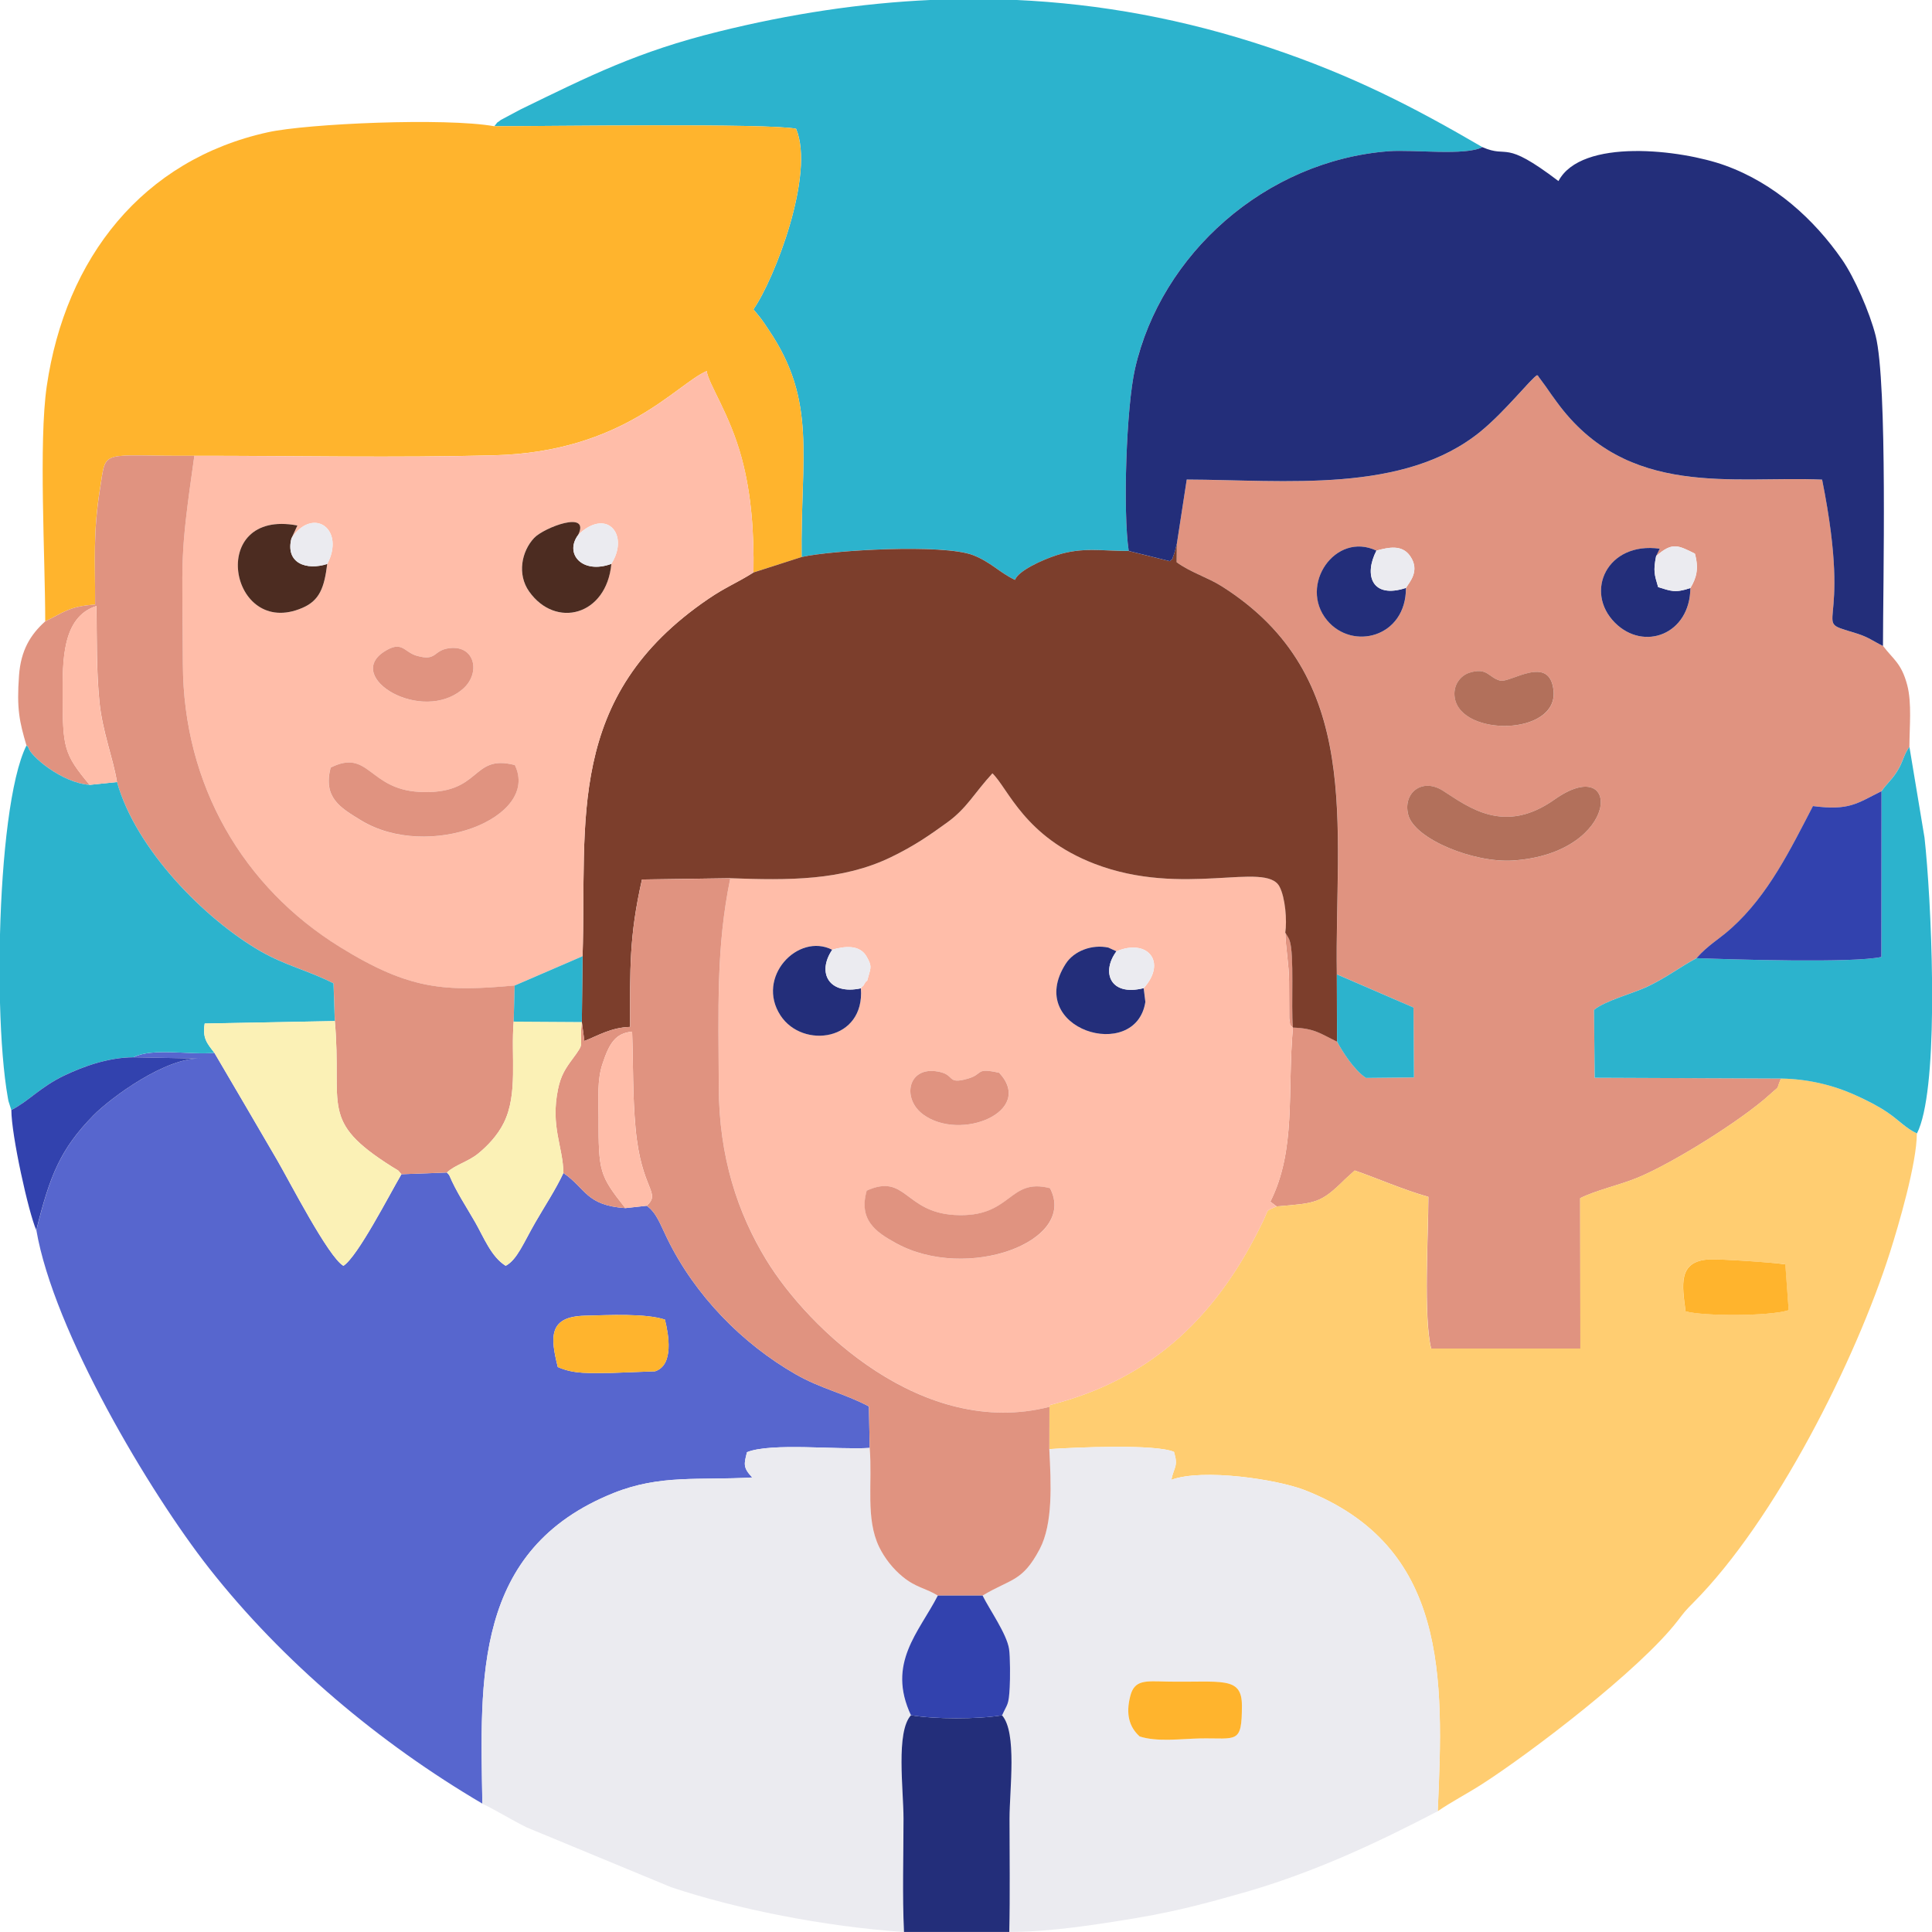 <svg width="32" height="32" viewBox="0 0 32 32" fill="none" xmlns="http://www.w3.org/2000/svg">
<path fill-rule="evenodd" clip-rule="evenodd" d="M23.326 13.5C23.229 13.135 23.555 12.876 23.899 13.097C24.332 13.374 24.918 13.83 25.747 13.243C26.872 12.447 26.852 14.132 25.065 14.253C24.408 14.297 23.432 13.896 23.326 13.5ZM24.097 11.562C24.059 11.344 24.195 11.188 24.34 11.143C24.641 11.049 24.657 11.226 24.848 11.273C25.02 11.316 25.676 10.823 25.733 11.447C25.8 12.185 24.208 12.206 24.097 11.562H24.097ZM23.288 9.737C23.292 10.556 22.4 10.784 21.98 10.271C21.505 9.691 22.12 8.797 22.799 9.12C22.996 9.067 23.221 9.014 23.357 9.211C23.525 9.456 23.345 9.641 23.288 9.737ZM27.998 9.74C27.993 10.509 27.227 10.793 26.749 10.315C26.235 9.801 26.619 8.967 27.491 9.088L27.431 9.211C27.699 8.978 27.787 9.028 28.073 9.17C28.143 9.424 28.097 9.574 27.999 9.74L27.998 9.74ZM19.493 9.004L19.49 9.312C19.712 9.477 20.001 9.562 20.231 9.707C22.603 11.2 22.104 13.669 22.143 16.138L23.412 16.688L23.42 17.846L22.626 17.854C22.422 17.719 22.232 17.41 22.146 17.252C21.87 17.121 21.78 17.033 21.415 17.019C21.383 16.65 21.441 15.811 21.361 15.577C21.356 15.561 21.346 15.544 21.34 15.53L21.289 15.447C21.294 15.697 21.35 15.979 21.351 16.249L21.354 16.867C21.379 17.018 21.348 16.954 21.415 17.019C21.319 18.088 21.472 19.041 21.041 19.903L21.145 19.982C21.801 19.928 21.875 19.932 22.282 19.529L22.439 19.387C22.815 19.516 23.226 19.701 23.659 19.824C23.659 20.447 23.575 21.809 23.705 22.336H26.177L26.173 19.846C26.435 19.713 26.826 19.63 27.127 19.505C27.71 19.264 28.849 18.553 29.315 18.128C29.505 17.955 29.403 18.085 29.5 17.863L26.412 17.851L26.402 16.727C26.583 16.576 27.048 16.453 27.282 16.343C27.604 16.192 27.82 16.019 28.101 15.869C28.297 15.646 28.477 15.556 28.684 15.369C29.291 14.819 29.655 14.07 30.029 13.351C30.629 13.429 30.753 13.31 31.165 13.103C31.249 12.981 31.319 12.934 31.414 12.788C31.522 12.623 31.52 12.518 31.626 12.37C31.626 12.041 31.668 11.645 31.59 11.348C31.494 10.985 31.362 10.926 31.189 10.699C31.018 10.617 30.951 10.555 30.758 10.495C29.931 10.236 30.712 10.598 30.181 7.945C28.71 7.879 26.955 8.268 25.782 6.654C25.723 6.572 25.668 6.498 25.6 6.398L25.483 6.239C25.48 6.225 25.468 6.222 25.46 6.215C25.351 6.278 24.939 6.808 24.524 7.147C23.254 8.185 21.282 7.948 19.656 7.944L19.493 9.004Z" fill="#E09380"/>
<path fill-rule="evenodd" clip-rule="evenodd" d="M11.013 21.857C11.074 22.102 11.166 22.608 10.85 22.713L10.133 22.74C9.748 22.74 9.522 22.764 9.239 22.643C9.113 22.144 9.086 21.807 9.686 21.792C10.084 21.782 10.69 21.75 11.014 21.857L11.013 21.857ZM0.602 20.374C0.888 22.049 2.479 24.721 3.463 25.974C4.685 27.528 6.284 28.871 7.99 29.874C7.956 27.811 7.834 25.663 10.163 24.729C10.94 24.418 11.581 24.522 12.46 24.472C12.302 24.307 12.324 24.246 12.373 24.052C12.777 23.892 13.865 24.016 14.405 23.982L14.392 23.295C13.984 23.078 13.594 23.001 13.177 22.761C12.299 22.258 11.512 21.461 11.049 20.509C10.93 20.266 10.876 20.091 10.712 19.971L10.358 20.01C9.706 19.965 9.709 19.689 9.332 19.428C9.209 19.695 9.016 19.987 8.869 20.243C8.671 20.586 8.565 20.865 8.376 20.966C8.138 20.82 8.011 20.491 7.874 20.251C7.728 19.995 7.558 19.744 7.44 19.463L7.402 19.421L6.649 19.449C6.45 19.787 5.927 20.81 5.688 20.966C5.439 20.824 4.789 19.555 4.593 19.219C4.233 18.602 3.91 18.048 3.551 17.438C3.156 17.477 2.526 17.349 2.211 17.512L3.346 17.534C2.759 17.495 1.822 18.192 1.543 18.479C0.999 19.037 0.827 19.47 0.603 20.375L0.602 20.374Z" fill="#5766CE"/>
<path fill-rule="evenodd" clip-rule="evenodd" d="M27.918 21.719C27.86 21.288 27.785 20.888 28.308 20.86C28.485 20.851 29.369 20.91 29.569 20.941L29.625 21.701C29.297 21.804 28.203 21.8 27.918 21.719ZM21.143 19.982C20.948 20.07 21.023 20.011 20.921 20.223C20.188 21.75 19.118 22.834 17.394 23.271L17.381 23.302L17.379 24.002C17.828 23.972 19.14 23.915 19.445 24.048C19.518 24.293 19.448 24.286 19.401 24.51C19.924 24.317 21.16 24.503 21.619 24.684C23.982 25.619 23.913 27.779 23.813 29.999C24.051 29.837 24.296 29.712 24.55 29.549C25.344 29.039 27.157 27.661 27.785 26.848C27.908 26.689 27.909 26.684 28.046 26.546C29.405 25.181 30.738 22.524 31.304 20.742C31.442 20.309 31.749 19.269 31.749 18.772C31.562 18.688 31.449 18.552 31.261 18.424C31.092 18.31 30.922 18.227 30.733 18.14C30.358 17.969 29.937 17.87 29.498 17.863C29.401 18.085 29.503 17.955 29.313 18.128C28.848 18.553 27.708 19.264 27.125 19.505C26.824 19.63 26.433 19.713 26.171 19.846L26.175 22.336H23.703C23.572 21.809 23.657 20.447 23.657 19.824C23.224 19.701 22.813 19.516 22.437 19.387L22.28 19.529C21.873 19.932 21.799 19.928 21.143 19.982H21.143Z" fill="#FFCD71"/>
<path fill-rule="evenodd" clip-rule="evenodd" d="M8.188 2.091C8.951 2.092 12.753 2.037 13.186 2.133C13.502 2.884 12.83 4.622 12.479 5.124C12.487 5.134 12.499 5.147 12.502 5.152C12.506 5.157 12.521 5.174 12.526 5.18L12.601 5.273C12.662 5.354 12.671 5.373 12.729 5.459C13.536 6.646 13.259 7.557 13.277 9.226C13.774 9.112 15.618 9.003 16.116 9.194C16.408 9.306 16.562 9.489 16.812 9.605C16.861 9.458 17.249 9.277 17.507 9.194C17.93 9.057 18.257 9.127 18.695 9.125C18.597 8.469 18.655 6.746 18.799 6.109C19.229 4.208 20.955 2.664 22.998 2.505C23.401 2.473 24.271 2.585 24.553 2.437C23.416 1.773 22.401 1.249 21.024 0.788C19.618 0.317 18.223 0.062 16.823 -0.001H15.426C14.26 0.051 13.086 0.23 11.899 0.524C10.561 0.855 9.771 1.253 8.625 1.811L8.295 1.987C8.192 2.067 8.274 1.987 8.188 2.09V2.091Z" fill="#2CB3CD"/>
<path fill-rule="evenodd" clip-rule="evenodd" d="M14.357 19.722C15.008 19.426 14.982 20.078 15.815 20.125C16.77 20.179 16.695 19.5 17.392 19.681C17.856 20.566 16.017 21.235 14.844 20.593C14.495 20.401 14.222 20.202 14.357 19.722L14.357 19.722ZM15.29 18.459C14.943 18.203 15.031 17.688 15.492 17.742C15.848 17.784 15.653 17.976 16.037 17.864C16.293 17.789 16.148 17.679 16.551 17.769C17.143 18.408 15.911 18.916 15.29 18.459V18.459ZM14.26 16.369C14.327 17.24 13.296 17.38 12.929 16.819C12.514 16.186 13.216 15.442 13.785 15.73C13.995 15.668 14.243 15.645 14.355 15.846C14.439 15.996 14.428 16.018 14.384 16.17C14.329 16.355 14.395 16.162 14.314 16.301C14.309 16.309 14.291 16.345 14.287 16.336C14.284 16.327 14.268 16.357 14.26 16.369L14.26 16.369ZM18.944 16.366L18.972 16.595C18.816 17.609 16.958 17.049 17.652 15.964C17.789 15.749 18.09 15.637 18.359 15.695L18.493 15.757C19.003 15.539 19.336 15.93 18.944 16.366H18.944ZM12.096 14.546C11.859 15.695 11.902 16.712 11.905 18C11.908 19.163 12.221 20.093 12.691 20.864C13.387 22.006 15.288 23.835 17.383 23.302L17.395 23.271C19.12 22.835 20.189 21.751 20.922 20.224C21.024 20.011 20.949 20.07 21.145 19.982L21.042 19.904C21.472 19.042 21.319 18.089 21.415 17.019C21.349 16.954 21.379 17.018 21.354 16.867L21.351 16.25C21.35 15.98 21.294 15.697 21.289 15.447C21.32 15.252 21.29 14.866 21.194 14.685C20.965 14.257 19.593 14.871 18.129 14.307C16.972 13.861 16.704 13.068 16.439 12.81C16.136 13.137 16.017 13.386 15.689 13.623C15.394 13.836 15.149 14.008 14.759 14.197C13.951 14.589 13.055 14.582 12.096 14.546L12.096 14.546Z" fill="#FFBDA9"/>
<path fill-rule="evenodd" clip-rule="evenodd" d="M0.75 10.29C1.043 10.153 1.14 10.041 1.576 10.014C1.576 9.277 1.54 8.816 1.657 8.088C1.766 7.41 1.641 7.562 3.218 7.549C4.863 7.548 6.545 7.584 8.185 7.541C10.333 7.485 11.197 6.364 11.705 6.146C11.735 6.364 12.088 6.857 12.284 7.586C12.447 8.188 12.49 8.83 12.48 9.481L13.277 9.226C13.258 7.557 13.536 6.646 12.729 5.459C12.671 5.373 12.662 5.354 12.6 5.273L12.525 5.18C12.521 5.173 12.506 5.156 12.502 5.152C12.498 5.147 12.486 5.134 12.479 5.124C12.829 4.622 13.502 2.884 13.185 2.133C12.753 2.037 8.951 2.092 8.187 2.091C7.376 1.946 5.091 2.047 4.44 2.19C2.363 2.646 1.083 4.273 0.774 6.399C0.639 7.329 0.749 9.25 0.749 10.291L0.75 10.29Z" fill="#FFB42D"/>
<path fill-rule="evenodd" clip-rule="evenodd" d="M18.695 9.126C18.257 9.127 17.93 9.058 17.507 9.194C17.249 9.277 16.862 9.458 16.812 9.605C16.562 9.489 16.408 9.307 16.117 9.195C15.618 9.004 13.774 9.113 13.277 9.226L12.48 9.482C12.194 9.662 12.024 9.72 11.733 9.919C9.352 11.54 9.722 13.601 9.649 15.838L9.637 16.928L9.679 17.242C9.9 17.156 10.119 17.018 10.436 17.009C10.436 16.047 10.419 15.509 10.633 14.567L12.095 14.546C13.054 14.582 13.95 14.589 14.758 14.197C15.148 14.008 15.393 13.836 15.688 13.623C16.016 13.386 16.135 13.138 16.438 12.809C16.703 13.067 16.971 13.861 18.128 14.307C19.592 14.871 20.964 14.257 21.192 14.684C21.289 14.866 21.319 15.252 21.288 15.447L21.339 15.531C21.345 15.544 21.355 15.561 21.36 15.577C21.44 15.811 21.382 16.65 21.414 17.02C21.779 17.033 21.869 17.121 22.145 17.253L22.142 16.138C22.103 13.668 22.601 11.2 20.23 9.707C19.999 9.562 19.71 9.476 19.489 9.312L19.492 9.004C19.483 9.031 19.458 9.144 19.445 9.177C19.382 9.335 19.465 9.203 19.376 9.295L18.695 9.126H18.695Z" fill="#7C3E2C"/>
<path fill-rule="evenodd" clip-rule="evenodd" d="M18.696 9.126L19.377 9.295C19.466 9.202 19.383 9.334 19.446 9.176C19.459 9.143 19.485 9.03 19.493 9.003L19.656 7.943C21.282 7.948 23.254 8.184 24.524 7.146C24.938 6.807 25.351 6.277 25.459 6.214C25.468 6.221 25.48 6.224 25.483 6.239L25.6 6.398C25.668 6.498 25.722 6.572 25.782 6.654C26.954 8.267 28.71 7.878 30.18 7.944C30.712 10.598 29.931 10.236 30.758 10.494C30.951 10.555 31.018 10.616 31.188 10.699C31.188 9.735 31.266 6.35 31.066 5.559C30.967 5.169 30.714 4.594 30.511 4.301C30.049 3.635 29.396 3.037 28.572 2.74C27.843 2.477 26.193 2.281 25.813 2.999C24.881 2.291 24.999 2.633 24.553 2.437C24.272 2.585 23.401 2.473 22.998 2.505C20.956 2.664 19.23 4.208 18.799 6.109C18.655 6.746 18.597 8.469 18.695 9.125L18.696 9.126Z" fill="#232E7A"/>
<path fill-rule="evenodd" clip-rule="evenodd" d="M5.475 12.714C6.111 12.397 6.102 13.069 6.941 13.116C7.989 13.175 7.79 12.48 8.526 12.672C8.952 13.546 7.094 14.271 5.975 13.586C5.626 13.372 5.35 13.208 5.475 12.714ZM6.901 10.861C7.245 10.96 7.165 10.768 7.448 10.735C7.87 10.686 7.966 11.154 7.664 11.413C6.987 11.993 5.697 11.223 6.363 10.793C6.661 10.601 6.686 10.798 6.901 10.86V10.861ZM10.124 9.34C10.044 10.2 9.201 10.417 8.763 9.797C8.562 9.513 8.637 9.131 8.847 8.909C9.007 8.741 9.782 8.44 9.575 8.86C9.59 8.849 9.605 8.831 9.615 8.822C10.079 8.423 10.42 8.879 10.124 9.34H10.124ZM4.828 8.917C4.838 8.904 4.849 8.884 4.856 8.874C5.213 8.403 5.715 8.777 5.421 9.341C5.371 9.728 5.298 9.945 5.008 10.069C3.798 10.589 3.417 8.417 4.926 8.704L4.828 8.917V8.917ZM3.219 7.55C2.967 9.307 3.023 9.156 3.029 11C3.036 13.011 4.032 14.699 5.632 15.688C6.793 16.404 7.375 16.427 8.524 16.324L9.649 15.838C9.722 13.601 9.352 11.54 11.733 9.919C12.025 9.721 12.194 9.662 12.48 9.482C12.49 8.831 12.447 8.188 12.285 7.586C12.088 6.857 11.736 6.365 11.705 6.146C11.198 6.365 10.334 7.486 8.186 7.542C6.545 7.585 4.864 7.549 3.219 7.55H3.219Z" fill="#FFBDA9"/>
<path fill-rule="evenodd" clip-rule="evenodd" d="M7.989 29.875C8.241 29.996 8.446 30.13 8.729 30.27L11.116 31.258C12.179 31.614 13.639 31.91 14.973 32C14.944 31.39 14.964 30.739 14.964 30.125C14.964 29.639 14.836 28.689 15.088 28.411C14.682 27.547 15.22 27.034 15.532 26.428C15.325 26.3 15.174 26.299 14.948 26.114C14.795 25.988 14.654 25.815 14.561 25.623C14.333 25.152 14.451 24.569 14.405 23.982C13.865 24.016 12.776 23.892 12.372 24.052C12.324 24.246 12.302 24.307 12.459 24.471C11.58 24.522 10.939 24.418 10.163 24.729C7.834 25.663 7.956 27.811 7.989 29.874V29.875Z" fill="#EBEBF0"/>
<path fill-rule="evenodd" clip-rule="evenodd" d="M18.72 28.09C18.79 27.815 18.978 27.845 19.318 27.851C20.228 27.869 20.57 27.753 20.57 28.25C20.57 28.894 20.485 28.784 19.877 28.794C19.561 28.799 19.166 28.856 18.875 28.761C18.704 28.607 18.642 28.396 18.72 28.09V28.09ZM16.274 26.428C16.386 26.656 16.673 27.06 16.712 27.311C16.732 27.442 16.731 27.805 16.723 27.945C16.707 28.256 16.684 28.214 16.597 28.411C16.849 28.698 16.721 29.635 16.721 30.124C16.721 30.747 16.731 31.378 16.717 31.999C17.395 31.999 18.149 31.879 18.777 31.776C19.453 31.665 19.985 31.523 20.598 31.348C21.772 31.013 22.837 30.509 23.814 29.999C23.914 27.779 23.983 25.619 21.619 24.685C21.16 24.504 19.924 24.318 19.401 24.511C19.448 24.286 19.519 24.294 19.446 24.048C19.141 23.915 17.829 23.972 17.379 24.002C17.408 24.572 17.443 25.234 17.22 25.656C16.932 26.205 16.744 26.143 16.273 26.427L16.274 26.428Z" fill="#EBEBF0"/>
<path fill-rule="evenodd" clip-rule="evenodd" d="M9.637 16.927C9.583 17.383 9.711 17.23 9.481 17.542C9.369 17.693 9.289 17.812 9.242 18.04C9.115 18.662 9.324 18.984 9.332 19.428C9.709 19.69 9.706 19.965 10.358 20.01C9.928 19.465 9.913 19.412 9.914 18.499C9.914 18.176 9.889 17.891 9.98 17.619C10.092 17.28 10.194 17.113 10.47 17.087C10.49 17.659 10.477 18.144 10.527 18.686C10.621 19.72 10.958 19.745 10.712 19.971C10.876 20.091 10.93 20.266 11.049 20.509C11.512 21.461 12.299 22.258 13.177 22.761C13.594 23.001 13.984 23.079 14.392 23.295L14.405 23.983C14.452 24.569 14.333 25.152 14.562 25.624C14.655 25.815 14.796 25.989 14.949 26.114C15.175 26.3 15.326 26.3 15.533 26.428L16.274 26.428C16.744 26.144 16.932 26.206 17.221 25.657C17.443 25.235 17.409 24.573 17.38 24.003L17.382 23.302C15.287 23.836 13.386 22.007 12.69 20.865C12.22 20.094 11.908 19.164 11.905 18C11.901 16.713 11.859 15.696 12.096 14.547L10.634 14.567C10.419 15.509 10.437 16.047 10.437 17.009C10.119 17.018 9.9 17.156 9.68 17.242L9.637 16.928V16.927Z" fill="#E09380"/>
<path fill-rule="evenodd" clip-rule="evenodd" d="M0.751 10.29C0.5 10.514 0.345 10.776 0.315 11.188C0.274 11.748 0.323 11.953 0.438 12.347C0.45 12.36 0.466 12.362 0.471 12.385C0.502 12.518 1.019 12.967 1.485 13C1.054 12.485 1.039 12.379 1.039 11.499C1.039 10.97 1.021 10.217 1.599 10.037C1.605 10.599 1.596 11.101 1.647 11.623C1.698 12.127 1.872 12.548 1.938 12.953C2.251 14.07 3.396 15.225 4.312 15.753C4.732 15.995 5.105 16.073 5.525 16.288L5.546 16.912C5.67 18.339 5.284 18.56 6.487 19.321C6.647 19.422 6.559 19.351 6.649 19.449L7.402 19.421C7.532 19.296 7.754 19.243 7.921 19.106C8.065 18.988 8.238 18.814 8.344 18.599C8.583 18.12 8.46 17.497 8.508 16.92L8.524 16.323C7.375 16.426 6.793 16.404 5.633 15.687C4.032 14.698 3.036 13.011 3.029 11C3.023 9.156 2.968 9.307 3.219 7.549C1.642 7.562 1.766 7.41 1.658 8.088C1.541 8.816 1.576 9.277 1.576 10.014C1.14 10.041 1.044 10.153 0.751 10.29H0.751Z" fill="#E09380"/>
<path fill-rule="evenodd" clip-rule="evenodd" d="M0.188 18.384C0.462 18.249 0.674 18 1.061 17.815C1.379 17.663 1.789 17.515 2.21 17.511C2.526 17.349 3.156 17.477 3.55 17.438C3.428 17.28 3.35 17.195 3.39 16.953L5.545 16.912L5.524 16.288C5.104 16.073 4.732 15.996 4.312 15.754C3.395 15.225 2.25 14.07 1.938 12.953L1.484 13C1.019 12.967 0.501 12.518 0.471 12.385C0.465 12.362 0.449 12.36 0.438 12.348C0.174 12.876 0.032 14.18 0 15.477V16.61C0.016 17.231 0.06 17.79 0.13 18.183C0.133 18.202 0.136 18.219 0.14 18.237L0.187 18.384H0.188Z" fill="#2CB3CD"/>
<path fill-rule="evenodd" clip-rule="evenodd" d="M31.165 13.104L31.163 15.85C30.695 15.955 28.688 15.892 28.101 15.87C27.82 16.02 27.604 16.192 27.282 16.344C27.048 16.454 26.583 16.576 26.402 16.727L26.413 17.851L29.5 17.864C29.939 17.871 30.359 17.97 30.735 18.141C30.924 18.227 31.094 18.311 31.263 18.425C31.451 18.552 31.565 18.688 31.751 18.773C31.925 18.433 31.992 17.618 32.001 16.728V16.256C31.992 15.321 31.932 14.38 31.876 13.874L31.626 12.37C31.521 12.518 31.523 12.623 31.415 12.788C31.32 12.934 31.249 12.981 31.166 13.103L31.165 13.104Z" fill="#2CB3CD"/>
<path fill-rule="evenodd" clip-rule="evenodd" d="M14.973 31.999H16.717C16.731 31.378 16.721 30.747 16.721 30.124C16.721 29.635 16.849 28.698 16.597 28.411C16.187 28.477 15.497 28.477 15.088 28.41C14.836 28.688 14.965 29.639 14.965 30.124C14.965 30.738 14.944 31.389 14.973 31.999L14.973 31.999Z" fill="#232E7A"/>
<path fill-rule="evenodd" clip-rule="evenodd" d="M3.551 17.438C3.91 18.048 4.234 18.602 4.593 19.219C4.789 19.555 5.439 20.824 5.689 20.966C5.927 20.81 6.45 19.787 6.649 19.449C6.559 19.351 6.647 19.422 6.487 19.321C5.284 18.56 5.67 18.339 5.546 16.912L3.391 16.952C3.351 17.195 3.43 17.279 3.551 17.437V17.438Z" fill="#FBF1B6"/>
<path fill-rule="evenodd" clip-rule="evenodd" d="M28.1 15.87C28.686 15.892 30.695 15.955 31.162 15.85L31.164 13.104C30.752 13.31 30.628 13.429 30.028 13.351C29.654 14.07 29.29 14.82 28.682 15.369C28.476 15.556 28.296 15.647 28.1 15.869L28.1 15.87Z" fill="#3242AE"/>
<path fill-rule="evenodd" clip-rule="evenodd" d="M7.403 19.421L7.44 19.463C7.558 19.743 7.729 19.994 7.874 20.25C8.011 20.491 8.138 20.82 8.376 20.965C8.566 20.865 8.671 20.586 8.869 20.243C9.017 19.986 9.209 19.695 9.332 19.428C9.324 18.983 9.116 18.662 9.243 18.04C9.289 17.812 9.37 17.692 9.481 17.542C9.712 17.23 9.584 17.382 9.637 16.927L8.508 16.92C8.46 17.497 8.583 18.12 8.344 18.599C8.238 18.813 8.065 18.988 7.921 19.106C7.754 19.243 7.532 19.295 7.402 19.421L7.403 19.421Z" fill="#FBF1B6"/>
<path fill-rule="evenodd" clip-rule="evenodd" d="M15.089 28.41C15.499 28.477 16.189 28.477 16.598 28.411C16.685 28.214 16.708 28.256 16.724 27.945C16.732 27.805 16.733 27.442 16.713 27.311C16.674 27.06 16.387 26.656 16.275 26.428L15.533 26.428C15.222 27.034 14.683 27.547 15.089 28.411L15.089 28.41Z" fill="#3242AE"/>
<path fill-rule="evenodd" clip-rule="evenodd" d="M23.326 13.499C23.432 13.896 24.408 14.297 25.065 14.252C26.852 14.132 26.872 12.447 25.747 13.243C24.918 13.83 24.332 13.374 23.899 13.096C23.555 12.876 23.229 13.134 23.326 13.499Z" fill="#B2705B"/>
<path fill-rule="evenodd" clip-rule="evenodd" d="M0.188 18.384C0.188 18.803 0.473 20.087 0.601 20.375C0.826 19.47 0.998 19.037 1.542 18.479C1.821 18.192 2.758 17.495 3.345 17.534L2.21 17.512C1.789 17.515 1.379 17.664 1.061 17.816C0.673 18.001 0.462 18.249 0.188 18.385V18.384Z" fill="#3242AE"/>
<path fill-rule="evenodd" clip-rule="evenodd" d="M5.476 12.714C5.351 13.208 5.627 13.372 5.976 13.585C7.095 14.27 8.953 13.545 8.527 12.672C7.791 12.48 7.99 13.174 6.941 13.116C6.103 13.069 6.112 12.396 5.476 12.714Z" fill="#E09380"/>
<path fill-rule="evenodd" clip-rule="evenodd" d="M14.355 19.721C14.221 20.201 14.493 20.401 14.843 20.592C16.015 21.235 17.855 20.565 17.391 19.68C16.694 19.5 16.768 20.178 15.813 20.124C14.981 20.077 15.007 19.426 14.355 19.721L14.355 19.721Z" fill="#E09380"/>
<path fill-rule="evenodd" clip-rule="evenodd" d="M22.146 17.253C22.231 17.41 22.422 17.72 22.625 17.854L23.42 17.846L23.412 16.688L22.143 16.139L22.146 17.253L22.146 17.253Z" fill="#2CB3CD"/>
<path fill-rule="evenodd" clip-rule="evenodd" d="M11.014 21.857C10.691 21.75 10.085 21.783 9.687 21.793C9.086 21.808 9.113 22.144 9.24 22.644C9.523 22.764 9.749 22.74 10.134 22.74L10.851 22.713C11.166 22.609 11.075 22.103 11.014 21.857L11.014 21.857Z" fill="#FFB42D"/>
<path fill-rule="evenodd" clip-rule="evenodd" d="M18.876 28.761C19.167 28.856 19.562 28.8 19.878 28.794C20.486 28.784 20.57 28.895 20.57 28.25C20.57 27.754 20.23 27.87 19.319 27.852C18.979 27.845 18.791 27.816 18.721 28.091C18.642 28.396 18.706 28.607 18.876 28.761V28.761Z" fill="#FFB42D"/>
<path fill-rule="evenodd" clip-rule="evenodd" d="M1.484 13L1.937 12.953C1.871 12.548 1.696 12.127 1.646 11.623C1.594 11.101 1.604 10.599 1.597 10.037C1.02 10.217 1.037 10.971 1.037 11.499C1.037 12.378 1.052 12.485 1.484 13Z" fill="#FFBDA9"/>
<path fill-rule="evenodd" clip-rule="evenodd" d="M10.357 20.01L10.712 19.971C10.958 19.745 10.621 19.721 10.526 18.686C10.477 18.144 10.49 17.659 10.47 17.087C10.194 17.114 10.092 17.28 9.979 17.619C9.889 17.891 9.913 18.176 9.913 18.5C9.913 19.412 9.928 19.465 10.357 20.01H10.357Z" fill="#FFBDA9"/>
<path fill-rule="evenodd" clip-rule="evenodd" d="M27.919 21.72C28.205 21.801 29.299 21.805 29.626 21.701L29.571 20.942C29.371 20.91 28.486 20.851 28.31 20.86C27.787 20.888 27.862 21.288 27.919 21.72Z" fill="#FFB42D"/>
<path fill-rule="evenodd" clip-rule="evenodd" d="M23.287 9.738C22.721 9.925 22.587 9.525 22.798 9.12C22.118 8.797 21.504 9.692 21.978 10.271C22.399 10.784 23.291 10.557 23.287 9.738Z" fill="#232E7A"/>
<path fill-rule="evenodd" clip-rule="evenodd" d="M5.42 9.341C5.074 9.453 4.723 9.329 4.827 8.918L4.926 8.704C3.416 8.417 3.798 10.59 5.007 10.069C5.297 9.945 5.371 9.729 5.42 9.341Z" fill="#4C2C21"/>
<path fill-rule="evenodd" clip-rule="evenodd" d="M14.259 16.37C13.732 16.484 13.525 16.113 13.784 15.731C13.216 15.443 12.513 16.186 12.928 16.82C13.296 17.381 14.327 17.241 14.259 16.37L14.259 16.37Z" fill="#232E7A"/>
<path fill-rule="evenodd" clip-rule="evenodd" d="M18.943 16.367C18.381 16.509 18.238 16.096 18.492 15.757L18.358 15.695C18.089 15.637 17.788 15.749 17.651 15.964C16.957 17.049 18.814 17.61 18.971 16.595L18.943 16.367H18.943Z" fill="#232E7A"/>
<path fill-rule="evenodd" clip-rule="evenodd" d="M27.998 9.74C27.745 9.826 27.672 9.789 27.465 9.724C27.404 9.517 27.381 9.461 27.431 9.211L27.491 9.088C26.619 8.966 26.235 9.801 26.749 10.315C27.227 10.793 27.992 10.508 27.998 9.739L27.998 9.74Z" fill="#232E7A"/>
<path fill-rule="evenodd" clip-rule="evenodd" d="M10.125 9.34C9.64 9.516 9.346 9.168 9.576 8.86C9.783 8.44 9.008 8.74 8.848 8.909C8.638 9.131 8.563 9.513 8.764 9.797C9.202 10.416 10.045 10.199 10.126 9.34H10.125Z" fill="#4C2C21"/>
<path fill-rule="evenodd" clip-rule="evenodd" d="M25.732 11.446C25.675 10.823 25.019 11.315 24.848 11.273C24.656 11.225 24.64 11.048 24.339 11.142C24.194 11.188 24.059 11.344 24.096 11.562C24.207 12.206 25.799 12.185 25.732 11.446H25.732Z" fill="#B2705B"/>
<path fill-rule="evenodd" clip-rule="evenodd" d="M16.55 17.769C16.148 17.679 16.293 17.789 16.037 17.864C15.653 17.976 15.848 17.784 15.492 17.742C15.031 17.688 14.943 18.203 15.29 18.459C15.91 18.916 17.143 18.408 16.55 17.769V17.769Z" fill="#E09380"/>
<path fill-rule="evenodd" clip-rule="evenodd" d="M6.363 10.793C5.698 11.222 6.988 11.993 7.664 11.413C7.966 11.154 7.87 10.686 7.449 10.735C7.165 10.768 7.245 10.96 6.901 10.861C6.687 10.798 6.661 10.601 6.363 10.793V10.793Z" fill="#E09380"/>
<path fill-rule="evenodd" clip-rule="evenodd" d="M8.524 16.324L8.508 16.921L9.637 16.928L9.649 15.838L8.524 16.324Z" fill="#2CB3CD"/>
<path fill-rule="evenodd" clip-rule="evenodd" d="M27.43 9.21C27.38 9.46 27.403 9.516 27.463 9.724C27.67 9.788 27.743 9.825 27.997 9.739C28.095 9.574 28.141 9.423 28.072 9.169C27.785 9.027 27.697 8.977 27.43 9.21Z" fill="#EBEBF0"/>
<path fill-rule="evenodd" clip-rule="evenodd" d="M13.785 15.731C13.526 16.113 13.732 16.484 14.261 16.369C14.269 16.358 14.284 16.328 14.288 16.336C14.291 16.345 14.31 16.309 14.315 16.301C14.395 16.162 14.33 16.355 14.384 16.17C14.428 16.018 14.439 15.996 14.355 15.846C14.243 15.646 13.996 15.668 13.785 15.731Z" fill="#EBEBF0"/>
<path fill-rule="evenodd" clip-rule="evenodd" d="M18.492 15.757C18.238 16.096 18.381 16.508 18.943 16.366C19.335 15.929 19.002 15.539 18.492 15.757Z" fill="#EBEBF0"/>
<path fill-rule="evenodd" clip-rule="evenodd" d="M22.799 9.119C22.589 9.524 22.722 9.924 23.288 9.737C23.345 9.641 23.525 9.455 23.357 9.211C23.22 9.013 22.996 9.066 22.799 9.119Z" fill="#EBEBF0"/>
<path fill-rule="evenodd" clip-rule="evenodd" d="M9.576 8.861C9.345 9.169 9.64 9.517 10.125 9.34C10.421 8.879 10.079 8.423 9.616 8.822C9.605 8.831 9.59 8.849 9.576 8.861Z" fill="#EBEBF0"/>
<path fill-rule="evenodd" clip-rule="evenodd" d="M4.827 8.917C4.723 9.328 5.075 9.452 5.421 9.341C5.715 8.776 5.212 8.403 4.856 8.874C4.848 8.884 4.838 8.904 4.827 8.917V8.917Z" fill="#EBEBF0"/>
</svg>
